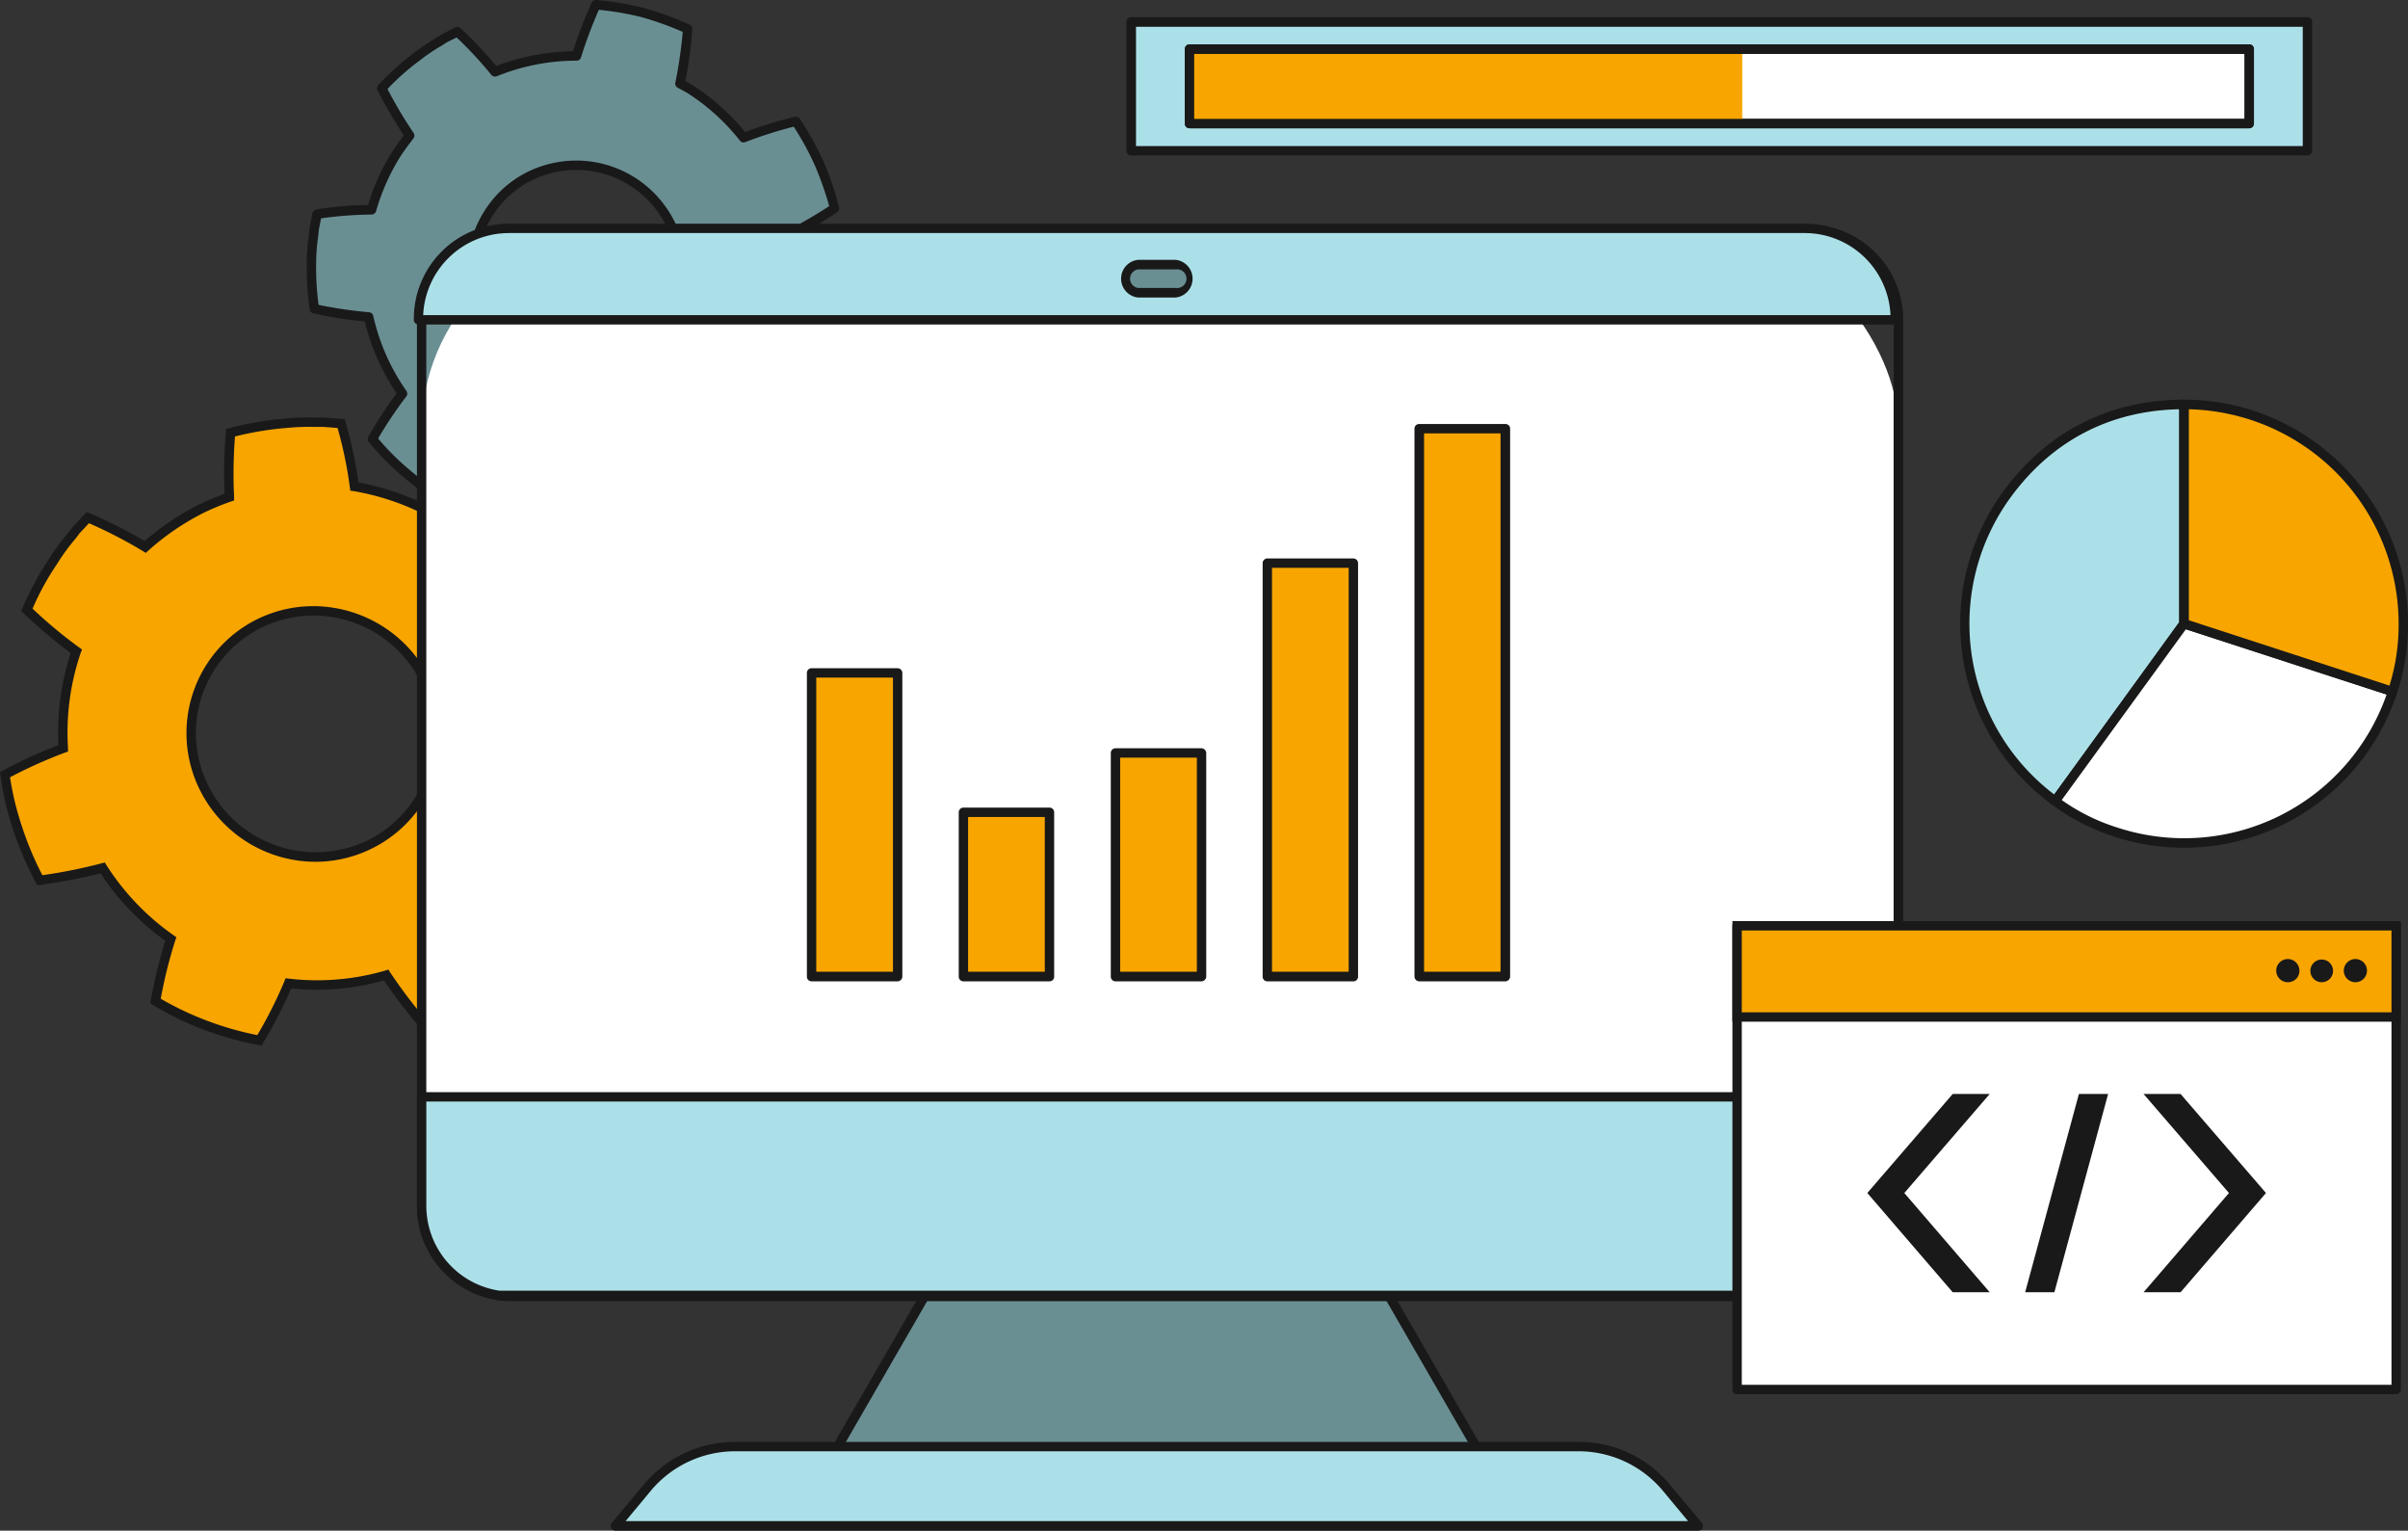 <svg xmlns="http://www.w3.org/2000/svg" width="1080" height="686.3" viewBox="0 0 1080 686.3">
  <rect x="0" y="0" width="1080" height="686.3" fill="#333333" stroke="none"/>
  <title>digital3_393429116</title>
  <g id="Layer_2" data-name="Layer 2">
    <g id="_393429116">
      <g id="digital3_393429116">
        <g>
          <g>
            <g>
              <path d="M979.6,279.7l-57.8,79.5A98.2,98.2,0,0,1,900,221.9c19.2-26.4,47-40.6,79.6-40.6Z" fill="#ace0e8"/>
              <path d="M921.8,361.3a2,2,0,0,1-1.3-.4,100.6,100.6,0,0,1-22.2-140.3c19.7-27.1,47.8-41.4,81.3-41.4a2.2,2.2,0,0,1,2.1,2.1v98.4a2.8,2.8,0,0,1-.4,1.2l-57.8,79.5A2.1,2.1,0,0,1,921.8,361.3Zm55.6-177.8c-31.1.6-57.2,14.2-75.7,39.6a96.1,96.1,0,0,0,19.6,133.1L977.4,279Zm2.2,96.2Z" fill="#191919"/>
            </g>
            <g>
              <path d="M979.6,279.7l93.5,30.3a98.4,98.4,0,0,1-123.9,63.2,93.5,93.5,0,0,1-27.4-14Z" fill="#fff"/>
              <path d="M979.7,380.1a101.2,101.2,0,0,1-31.2-4.9,95.1,95.1,0,0,1-28-14.3,2.2,2.2,0,0,1-.8-1.4,1.7,1.7,0,0,1,.4-1.5l57.7-79.6a2.4,2.4,0,0,1,2.4-.8l93.5,30.4a2.3,2.3,0,0,1,1.4,2.7,100.6,100.6,0,0,1-95.4,69.4Zm-55-21.4a89.1,89.1,0,0,0,25.1,12.4,96.2,96.2,0,0,0,120.6-59.7l-90-29.3Z" fill="#191919"/>
            </g>
            <g>
              <path d="M979.6,279.7V181.3a98.4,98.4,0,0,1,98.3,98.4,94.6,94.6,0,0,1-4.8,30.3Z" fill="#f8a500"/>
              <path d="M1074.4,312.7l-97-31.5v-102h2.2c55.3,0,100.4,45.1,100.4,100.5a96.2,96.2,0,0,1-4.9,31Zm-92.7-34.6,90,29.3a92.5,92.5,0,0,0,4.1-27.7,96.3,96.3,0,0,0-94.1-96.2Z" fill="#191919"/>
            </g>
          </g>
          <g>
            <g>
              <path d="M102.8,222.9h.1a125.5,125.5,0,0,0-12.7,5.2,113.2,113.2,0,0,0-25,17.2h0a199.4,199.4,0,0,0-25.8-13.2l-5.3,5.7c-2.8,3.7-7,8.4-10.3,13.7A144.4,144.4,0,0,0,12,273.4,220.6,220.6,0,0,0,34.2,292a114,114,0,0,0-5.8,43.5A222.7,222.7,0,0,0,2.3,347.3,140.3,140.3,0,0,0,8,371.7a143.5,143.5,0,0,0,9.9,23,221.3,221.3,0,0,0,28.2-5.6A112,112,0,0,0,76.6,421a222.4,222.4,0,0,0-6.9,27.8,134.9,134.9,0,0,0,22.6,10.9,144.1,144.1,0,0,0,24.1,6.8,204.2,204.2,0,0,0,13.1-25.6,112.5,112.5,0,0,0,43.8-3.7,233.4,233.4,0,0,0,17.6,23l7.2-3a105.1,105.1,0,0,0,15.2-7.8c5.5-2.9,10.4-6.9,14.3-9.5l5.9-5a193.6,193.6,0,0,0-11.9-26.3A111,111,0,0,0,245.7,372a217.7,217.7,0,0,0,28.9.8,165,165,0,0,0,5.5-24.3,161.9,161.9,0,0,0,1-24.9,201.9,201.9,0,0,0-28.1-7.2,112.9,112.9,0,0,0-11.1-37.2c-.8-1.6-1.8-3.1-2.6-4.6a205.4,205.4,0,0,0,18.4-22.1,157.9,157.9,0,0,0-15.6-19.6,164.9,164.9,0,0,0-19-16.5,218.1,218.1,0,0,0-22.9,17.4A111.6,111.6,0,0,0,159,218.2h0a203.7,203.7,0,0,0-5.9-28.3l-7.8-.6c-4.7.1-11-.3-17.3.5a131.4,131.4,0,0,0-24.6,4.3A219.2,219.2,0,0,0,102.8,222.9Zm87.7,81.7a55,55,0,0,1-24.5,74,55.7,55.7,0,0,1-74.3-25.1,54.7,54.7,0,0,1,24.5-73.9C143.4,266.1,176.7,277.3,190.5,304.6Z" fill="#f8a500"/>
              <path d="M117.5,468.8l-1.4-.2a146,146,0,0,1-24.6-6.9,133.8,133.8,0,0,1-22.9-11.1l-1.2-.7.2-1.4a248,248,0,0,1,6.5-26.7,115.7,115.7,0,0,1-29-30.2,273.5,273.5,0,0,1-27,5.2H16.7l-.7-1.2A151.3,151.3,0,0,1,6,372.3,125.1,125.1,0,0,1,.2,347.6L0,346.2l1.3-.7a204,204,0,0,1,24.9-11.4,115.9,115.9,0,0,1,5.5-41.3A240.9,240.9,0,0,1,10.6,275l-1.1-1,.6-1.4a136.4,136.4,0,0,1,12-22.2,96.1,96.1,0,0,1,7.4-10.2c1.1-1.3,2-2.5,2.9-3.7l6.4-6.9,1.4.5a220.6,220.6,0,0,1,24.7,12.5,117.2,117.2,0,0,1,24.4-16.4c3.4-1.6,7.1-3.2,11.4-4.8a219.6,219.6,0,0,1,.6-27.5v-1.5l1.4-.4a140,140,0,0,1,25.1-4.3,92.9,92.9,0,0,1,12.7-.5h4.6l9.5.7.4,1.4a199.5,199.5,0,0,1,5.8,27A119.7,119.7,0,0,1,200,231.1a218.2,218.2,0,0,1,22-16.5l1.2-.8,1.2.9a167.4,167.4,0,0,1,19.2,16.7,153.7,153.7,0,0,1,15.9,20l.8,1.2-.8,1.2a231.1,231.1,0,0,1-17.6,21.1v.2l1.8,3.1a115.8,115.8,0,0,1,11.1,36.4,206.8,206.8,0,0,1,26.9,7l1.3.4v1.5a166,166,0,0,1-1,25.3,157.1,157.1,0,0,1-5.6,24.7l-.4,1.4h-1.5a244.4,244.4,0,0,1-27.7-.6,111.3,111.3,0,0,1-22.8,34.6,200.1,200.1,0,0,1,11.3,25.2l.5,1.4-7.1,6-4,2.8a87,87,0,0,1-10.5,7,143.4,143.4,0,0,1-15.5,7.9l-8.5,3.6-1-1.2a229.4,229.4,0,0,1-17-22,112.2,112.2,0,0,1-41.6,3.6,205.5,205.5,0,0,1-12.6,24.4Zm-45.4-21A136.6,136.6,0,0,0,93,457.7a139.2,139.2,0,0,0,22.4,6.4,194.2,194.2,0,0,0,12.1-24l.6-1.5,1.6.2a109.5,109.5,0,0,0,43-3.6l1.5-.5.8,1.3a219,219,0,0,0,16.5,21.7l5.8-2.5a111,111,0,0,0,15-7.6,100,100,0,0,0,10.2-6.7l3.9-2.8,4.6-3.9a189.1,189.1,0,0,0-11.3-24.6l-.7-1.4,1.1-1.1a108.9,108.9,0,0,0,23.6-35.8l.6-1.5h1.6a221.6,221.6,0,0,0,27.1.9,164.2,164.2,0,0,0,5-22.6,150.6,150.6,0,0,0,1-23.1,224,224,0,0,0-26.3-6.7l-1.6-.2-.2-1.6A108.7,108.7,0,0,0,240,280.1l-1.6-2.8-1.8-3.1,1.1-1.1a213.3,213.3,0,0,0,17.5-20.6,170.9,170.9,0,0,0-14.6-18.2A165.6,165.6,0,0,0,223.1,219a204,204,0,0,0-21.5,16.3l-1.2,1.1-1.3-.8a112.2,112.2,0,0,0-40.5-15.4l-1.5-.2-.2-1.6a187,187,0,0,0-5.5-26.5l-6.3-.5h-4.5a104.5,104.5,0,0,0-12.3.5,140.6,140.6,0,0,0-22.9,3.8,213.4,213.4,0,0,0-.4,27.1v1.6l-1.5.5A108.9,108.9,0,0,0,91.2,230a114.1,114.1,0,0,0-24.6,16.8l-1.2,1.1-1.3-.8a205.4,205.4,0,0,0-24.2-12.5l-4.3,4.6c-.7,1-1.7,2.3-2.8,3.6a86.8,86.8,0,0,0-7.1,9.9,120.2,120.2,0,0,0-11.1,20.2,213.3,213.3,0,0,0,20.9,17.4l1.3.9-.6,1.5a110.9,110.9,0,0,0-5.7,42.7V337l-1.5.5a211.6,211.6,0,0,0-24.5,11A130.4,130.4,0,0,0,10,371a143.3,143.3,0,0,0,9,21.4,229.6,229.6,0,0,0,26.5-5.3l1.5-.4.8,1.3a111.8,111.8,0,0,0,30,31.3l1.3.9-.5,1.5A206.8,206.8,0,0,0,72.1,447.8Zm69.5-61.4a58.1,58.1,0,0,1-51.8-31.9,57,57,0,0,1,25.4-76.8c28.3-14,62.9-2.3,77.2,26a57.2,57.2,0,0,1,3.2,43.9,57.3,57.3,0,0,1-54,38.8Zm-1-110.4a52.7,52.7,0,0,0-47,76.6,53.8,53.8,0,0,0,71.5,24.1,52.8,52.8,0,0,0,23.5-71.1A53.8,53.8,0,0,0,140.6,276Z" fill="#191919"/>
            </g>
            <g>
              <path d="M183.7,60.8h0c-2.3,3-4.6,6.2-6.7,9.5a100.1,100.1,0,0,0-10.4,23.8h0A162.9,162.9,0,0,0,142.2,96l-1.3,6.6c-.3,3.9-1.2,9.2-1.2,14.6a124.4,124.4,0,0,0,1.3,21.3,200.8,200.8,0,0,0,24.3,3.6,97.5,97.5,0,0,0,15.3,34.4A188.4,188.4,0,0,0,167,196.8a117.6,117.6,0,0,0,15.1,15.3,121.1,121.1,0,0,0,17.3,12.3,196.5,196.5,0,0,0,17.8-16.7,94.2,94.2,0,0,0,36.2,9.6,192.9,192.9,0,0,0,7.5,23.4,112.9,112.9,0,0,0,21.2-2.1,119.2,119.2,0,0,0,20.3-5.9,173.1,173.1,0,0,0-2-24.5,93.6,93.6,0,0,0,29.8-22.4,191.9,191.9,0,0,0,23,8.9l3.8-5.4a102.9,102.9,0,0,0,7.5-12.5c2.6-4.7,4.3-9.8,6-13.4l2-6.3a168,168,0,0,0-20.4-13.9,94.8,94.8,0,0,0,1-37.5,181,181,0,0,0,21.2-12.4,145.1,145.1,0,0,0-6.9-20.2,137.4,137.4,0,0,0-10.5-18.7,177,177,0,0,0-23.4,7.4,95.4,95.4,0,0,0-24.6-22.2L305,37.4A187.5,187.5,0,0,0,308.4,13a130.9,130.9,0,0,0-20-7.3,144.1,144.1,0,0,0-21.1-3.6,181.5,181.5,0,0,0-8.7,23A95.4,95.4,0,0,0,222,32.2h0a170.5,170.5,0,0,0-16.9-18l-5.9,3c-3.3,2.2-8,4.8-12.2,8.1a121.9,121.9,0,0,0-15.8,14.2A206.8,206.8,0,0,0,183.7,60.8Zm99.6,20.4a47.6,47.6,0,0,1,15.5,65,46.8,46.8,0,0,1-64.7,15.1,47.5,47.5,0,0,1-15.4-65A46.8,46.8,0,0,1,283.3,81.2Z" fill="#6a8f93"/>
              <path d="M261,242.9h-.1a2.1,2.1,0,0,1-1.9-1.4,196.7,196.7,0,0,1-7.3-22.2,96.3,96.3,0,0,1-34-9c-7.8,8.3-16.6,15.4-16.9,15.8a2.3,2.3,0,0,1-2.4.2,128.5,128.5,0,0,1-17.7-12.6,122.5,122.5,0,0,1-15.3-15.5,2.3,2.3,0,0,1-.2-2.4,186.7,186.7,0,0,1,12.7-19.4,99.7,99.7,0,0,1-14.3-32.3,173.7,173.7,0,0,1-23-3.6,2,2,0,0,1-1.7-1.7,134.8,134.8,0,0,1-1.3-21.7,91.3,91.3,0,0,1,.8-10.8c.2-1.4.3-2.7.4-3.9l1.3-6.8a2.3,2.3,0,0,1,1.8-1.7,160.1,160.1,0,0,1,23.2-2,92.9,92.9,0,0,1,10.1-22.7c1.7-2.7,3.6-5.5,5.9-8.5a223.8,223.8,0,0,1-11.8-20.2,2.1,2.1,0,0,1,.4-2.4,117.9,117.9,0,0,1,16.1-14.5,95.2,95.2,0,0,1,9-6.1l3.2-2,6.1-3.2a2.1,2.1,0,0,1,2.4.3,177.5,177.5,0,0,1,16.1,17A98.7,98.7,0,0,1,257,23a184.5,184.5,0,0,1,8.4-21.8A2.1,2.1,0,0,1,267.5,0a134.9,134.9,0,0,1,21.4,3.6,136.5,136.5,0,0,1,20.4,7.5,2,2,0,0,1,1.2,2,190.9,190.9,0,0,1-3.1,23.2h0l2.6,1.5a100.4,100.4,0,0,1,24.2,21.4,178,178,0,0,1,22.3-6.8,2.1,2.1,0,0,1,2.2.8,148.5,148.5,0,0,1,10.6,19.1,132.6,132.6,0,0,1,7,20.5,2,2,0,0,1-.8,2.3,175.5,175.5,0,0,1-20,11.8,97.4,97.4,0,0,1-1,35.3,154.5,154.5,0,0,1,19.3,13.2,2.1,2.1,0,0,1,.7,2.3l-2,6.4c-.6,1.3-1.1,2.5-1.6,3.8a86.4,86.4,0,0,1-4.6,9.9,85.7,85.7,0,0,1-7.6,12.7l-3.7,5.4a2.1,2.1,0,0,1-2.4.8,188.3,188.3,0,0,1-21.9-8.3,96.2,96.2,0,0,1-28,21,169.8,169.8,0,0,1,1.8,23.3,2.3,2.3,0,0,1-1.3,2,124.5,124.5,0,0,1-20.8,6A120.3,120.3,0,0,1,261,242.9Zm-43.8-37.3.9.2a91.8,91.8,0,0,0,35.5,9.4,2.1,2.1,0,0,1,1.9,1.6,188.5,188.5,0,0,0,6.9,21.8,111.3,111.3,0,0,0,19.2-2.1,104,104,0,0,0,18.7-5.3,171.9,171.9,0,0,0-2-22.7,2,2,0,0,1,1.2-2.2,91.9,91.9,0,0,0,29.1-21.9,2.2,2.2,0,0,1,2.5-.5,182.5,182.5,0,0,0,21.3,8.3l2.9-4.1a104.8,104.8,0,0,0,7.3-12.3,77,77,0,0,0,4.3-9.4l1.6-3.9,1.5-4.7a158.6,158.6,0,0,0-18.9-12.7,2.1,2.1,0,0,1-1-2.3,94.4,94.4,0,0,0,.9-36.7,2.5,2.5,0,0,1,1.2-2.3,199.4,199.4,0,0,0,19.7-11.4A147.7,147.7,0,0,0,365.4,74,132.1,132.1,0,0,0,356,56.8a191.1,191.1,0,0,0-21.7,6.9,2,2,0,0,1-2.4-.6,95.4,95.4,0,0,0-24.1-21.7l-2.4-1.3-1.5-.8a2.1,2.1,0,0,1-1-2.3,196,196,0,0,0,3.3-22.7,142,142,0,0,0-18.4-6.6,134.1,134.1,0,0,0-19.2-3.3,202.1,202.1,0,0,0-8,21.3,2,2,0,0,1-2,1.5,95.1,95.1,0,0,0-35.8,7,2.3,2.3,0,0,1-2.5-.7,170.2,170.2,0,0,0-15.5-16.7l-4.6,2.3a37.1,37.1,0,0,1-3.2,2,82.7,82.7,0,0,0-8.6,5.9,109.7,109.7,0,0,0-14.6,12.9,191.2,191.2,0,0,0,11.7,19.7,2.1,2.1,0,0,1-.1,2.5c-2.6,3.4-4.8,6.4-6.6,9.3a96.5,96.5,0,0,0-10.1,23.2,2.2,2.2,0,0,1-2.1,1.6A173.7,173.7,0,0,0,144,97.9l-1,5.1c-.1,1-.2,2.3-.4,3.8a84.5,84.5,0,0,0-.8,10.4,125.2,125.2,0,0,0,1.1,19.5,200.3,200.3,0,0,0,22.6,3.3,2.1,2.1,0,0,1,1.9,1.6,94.5,94.5,0,0,0,14.9,33.7,2.1,2.1,0,0,1-.1,2.5,182.9,182.9,0,0,0-12.6,18.8,108.6,108.6,0,0,0,13.8,13.8,106.3,106.3,0,0,0,15.8,11.4,162.7,162.7,0,0,0,16.4-15.5A2.6,2.6,0,0,1,217.2,205.6Zm41.8-35a49.4,49.4,0,0,1-26-7.5c-23-14.4-30.3-44.9-16.1-67.9a48,48,0,0,1,30.3-21.9,49.1,49.1,0,0,1,37.2,6.1,49.7,49.7,0,0,1,16.2,67.9,48.5,48.5,0,0,1-30.4,21.9A47.7,47.7,0,0,1,259,170.6Zm-.5-94.4a44.6,44.6,0,0,0-10.3,1.2,43.8,43.8,0,0,0-27.7,20c-13,21.1-6.3,48.9,14.8,62.1a44.2,44.2,0,0,0,34,5.6,43.6,43.6,0,0,0,27.6-20A45.3,45.3,0,0,0,282.2,83h0A44.9,44.9,0,0,0,258.5,76.2Z" fill="#191919"/>
            </g>
          </g>
          <g>
            <g>
              <g>
                <polygon points="518.9 400.6 672 665.9 365.7 665.9 518.9 400.6" fill="#6a8f93"/>
                <path d="M672,668H365.7a2.2,2.2,0,0,1-1.8-3.2L517,399.6a2.2,2.2,0,0,1,3.7,0L673.8,664.8a2,2,0,0,1,0,2.1A1.9,1.9,0,0,1,672,668Zm-302.6-4.2H668.3L518.9,404.9Z" fill="#191919"/>
              </g>
              <g>
                <rect x="189.1" y="102.9" width="662.4" height="478.45" rx="89.7" fill="#fff"/>
                <path d="M811,583.4H229.6A42.6,42.6,0,0,1,187,540.8V143.4a42.7,42.7,0,0,1,42.6-42.7H811a42.7,42.7,0,0,1,42.6,42.7V540.8A42.6,42.6,0,0,1,811,583.4ZM229.6,105a38.4,38.4,0,0,0-38.4,38.4V540.8a38.4,38.4,0,0,0,38.4,38.4H811a38.4,38.4,0,0,0,38.3-38.4V143.4A38.4,38.4,0,0,0,811,105Z" fill="#191919"/>
              </g>
              <g>
                <path d="M290.3,667.1l-14.2,17.1H761.6l-14.2-17.1A51.3,51.3,0,0,0,708,648.6H329.7A51.3,51.3,0,0,0,290.3,667.1Z" fill="#ace0e8"/>
                <path d="M761.6,686.3H276.1a2.2,2.2,0,0,1-1.7-3.5l14.3-17.1a53.3,53.3,0,0,1,41-19.2H708a53.1,53.1,0,0,1,41,19.2l14.3,17.1a2.3,2.3,0,0,1,.3,2.3A2.3,2.3,0,0,1,761.6,686.3Zm-481-4.3H757.1l-11.3-13.6A49.3,49.3,0,0,0,708,650.7H329.7a49.3,49.3,0,0,0-37.8,17.7h0Zm9.7-14.9h0Z" fill="#191919"/>
              </g>
              <g>
                <g>
                  <path d="M189.1,491.8v49a40.3,40.3,0,0,0,34.6,40H816.8a40.4,40.4,0,0,0,34.7-40v-49Z" fill="#ace0e8"/>
                  <path d="M223.7,583A42.9,42.9,0,0,1,187,540.8v-49a2.1,2.1,0,0,1,2.1-2.1H851.5a2.1,2.1,0,0,1,2.1,2.1v49a42.8,42.8,0,0,1-36.5,42.1Zm-32.5-89.1v46.9A38.5,38.5,0,0,0,224,578.7H816.8a38.5,38.5,0,0,0,32.5-37.9V493.9Z" fill="#191919"/>
                </g>
                <g>
                  <path d="M850,143.4v-.5a40.5,40.5,0,0,0-40.5-40.5H228.2a40.5,40.5,0,0,0-40.5,40.5v.5Z" fill="#ace0e8"/>
                  <path d="M850,145.5H187.7a2.1,2.1,0,0,1-2.1-2.1v-.5a42.6,42.6,0,0,1,42.6-42.6H809.5a42.7,42.7,0,0,1,42.7,42.6v.5A2.1,2.1,0,0,1,850,145.5Zm-660.2-4.2H847.9a38.5,38.5,0,0,0-38.4-36.8H228.2A38.5,38.5,0,0,0,189.8,141.3Z" fill="#191919"/>
                </g>
              </g>
              <g>
                <path d="M527.3,118.6H510.4a6.4,6.4,0,0,0-6.3,6.4h0a6.4,6.4,0,0,0,6.3,6.3h16.9a6.4,6.4,0,0,0,6.3-6.3h0A6.4,6.4,0,0,0,527.3,118.6Z" fill="#6a8f93"/>
                <path d="M527.3,133.4H510.4a8.5,8.5,0,0,1,0-16.9h16.9a8.5,8.5,0,0,1,0,16.9Zm-16.9-12.6a4.2,4.2,0,0,0,0,8.3h16.9a4.2,4.2,0,1,0,0-8.3Z" fill="#191919"/>
              </g>
            </g>
            <g>
              <g>
                <rect x="364" y="301.7" width="38.6" height="136.12" fill="#f8a500"/>
                <path d="M402.6,440H364a2.1,2.1,0,0,1-2.1-2.2V301.7a2.1,2.1,0,0,1,2.1-2.1h38.6a2.2,2.2,0,0,1,2.1,2.1V437.8A2.2,2.2,0,0,1,402.6,440Zm-36.5-4.3h34.4V303.8H366.1Z" fill="#191919"/>
              </g>
              <g>
                <rect x="432.1" y="364.2" width="38.6" height="73.63" fill="#f8a500"/>
                <path d="M470.7,440H432.1a2.1,2.1,0,0,1-2.1-2.2V364.2a2.1,2.1,0,0,1,2.1-2.1h38.6a2.1,2.1,0,0,1,2.1,2.1v73.6A2.1,2.1,0,0,1,470.7,440Zm-36.5-4.3h34.4V366.3H434.2Z" fill="#191919"/>
              </g>
              <g>
                <rect x="500.3" y="337.6" width="38.6" height="100.22" fill="#f8a500"/>
                <path d="M538.9,440H500.3a2.1,2.1,0,0,1-2.1-2.2V337.6a2.1,2.1,0,0,1,2.1-2.1h38.6a2.2,2.2,0,0,1,2.1,2.1V437.8A2.2,2.2,0,0,1,538.9,440Zm-36.5-4.3h34.4v-96H502.4Z" fill="#191919"/>
              </g>
              <g>
                <rect x="568.4" y="252.5" width="38.6" height="185.32" fill="#f8a500"/>
                <path d="M607,440H568.4a2.1,2.1,0,0,1-2.1-2.2V252.5a2.1,2.1,0,0,1,2.1-2.1H607a2.1,2.1,0,0,1,2.1,2.1V437.8A2.1,2.1,0,0,1,607,440Zm-36.5-4.3h34.4V254.6H570.5Z" fill="#191919"/>
              </g>
              <g>
                <rect x="636.6" y="192.2" width="38.6" height="245.67" fill="#f8a500"/>
                <path d="M675.2,440H636.6a2.2,2.2,0,0,1-2.2-2.2V192.2a2.1,2.1,0,0,1,2.2-2.1h38.6a2.1,2.1,0,0,1,2.1,2.1V437.8A2.2,2.2,0,0,1,675.2,440Zm-36.5-4.3H673V194.3H638.7Z" fill="#191919"/>
              </g>
            </g>
          </g>
          <g>
            <g>
              <g>
                <rect x="779.1" y="415.1" width="295.6" height="207.91" fill="#fff"/>
                <path d="M1074.7,625.1H779.1A2.1,2.1,0,0,1,777,623V415.1a2.2,2.2,0,0,1,2.1-2.1h295.6a2.1,2.1,0,0,1,2.1,2.1V623A2.1,2.1,0,0,1,1074.7,625.1Zm-293.5-4.2h291.4V417.2H781.2Z" fill="#191919"/>
              </g>
              <g>
                <rect x="779.1" y="415.1" width="295.6" height="40.86" fill="#f8a500"/>
                <path d="M1076.8,458.1H777V413h299.8Zm-295.6-4.2h291.4V417.2H781.2Z" fill="#191919"/>
              </g>
              <g>
                <g>
                  <path d="M1031.3,435.3a5.2,5.2,0,1,0-5.1,5.1A5.1,5.1,0,0,0,1031.3,435.3Z" fill="#191919"/>
                  <path d="M1061.6,435.3a5.2,5.2,0,1,0-5.2,5.1A5.2,5.2,0,0,0,1061.6,435.3Z" fill="#191919"/>
                </g>
                <circle cx="1041.3" cy="435.3" r="5.1" fill="#191919"/>
              </g>
            </g>
            <g>
              <g>
                <polygon points="854.1 534.9 892.4 490.5 875.8 490.5 837.5 534.9 875.8 579.4 892.4 579.4 854.1 534.9" fill="#191919"/>
                <polygon points="999.7 534.9 961.4 579.4 978 579.4 1016.3 534.9 978 490.5 961.4 490.5 999.7 534.9" fill="#191919"/>
              </g>
              <polygon points="908.3 579.4 921.4 579.4 945.5 490.5 932.4 490.5 908.3 579.4" fill="#191919"/>
            </g>
          </g>
          <g>
            <g>
              <rect x="507.3" y="9.9" width="527.6" height="57.76" fill="#ace0e8"/>
              <path d="M1034.9,69.7H507.3a2.1,2.1,0,0,1-2.1-2.1V9.9a2.2,2.2,0,0,1,2.1-2.2h527.6a2.1,2.1,0,0,1,2.1,2.2V67.6A2.1,2.1,0,0,1,1034.9,69.7ZM509.5,65.5h523.3V12H509.5Z" fill="#191919"/>
            </g>
            <g>
              <rect x="533.5" y="22.1" width="475.3" height="33.36" fill="#fff"/>
              <path d="M1008.8,57.5H533.5a2.1,2.1,0,0,1-2.1-2.1V22.1a2.1,2.1,0,0,1,2.1-2.2h475.3a2.1,2.1,0,0,1,2.1,2.2V55.4A2.1,2.1,0,0,1,1008.8,57.5ZM535.6,53.3h471.1V24.2H535.6Z" fill="#191919"/>
            </g>
            <rect x="533.5" y="22.1" width="247.9" height="33.36" fill="#f8a500"/>
            <path d="M1008.8,57.5H533.5a2.1,2.1,0,0,1-2.1-2.1V22.1a2.1,2.1,0,0,1,2.1-2.2h475.3a2.1,2.1,0,0,1,2.1,2.2V55.4A2.1,2.1,0,0,1,1008.8,57.5ZM535.6,53.3h471.1V24.2H535.6Z" fill="#191919"/>
          </g>
        </g>
      </g>
    </g>
  </g>
</svg>
